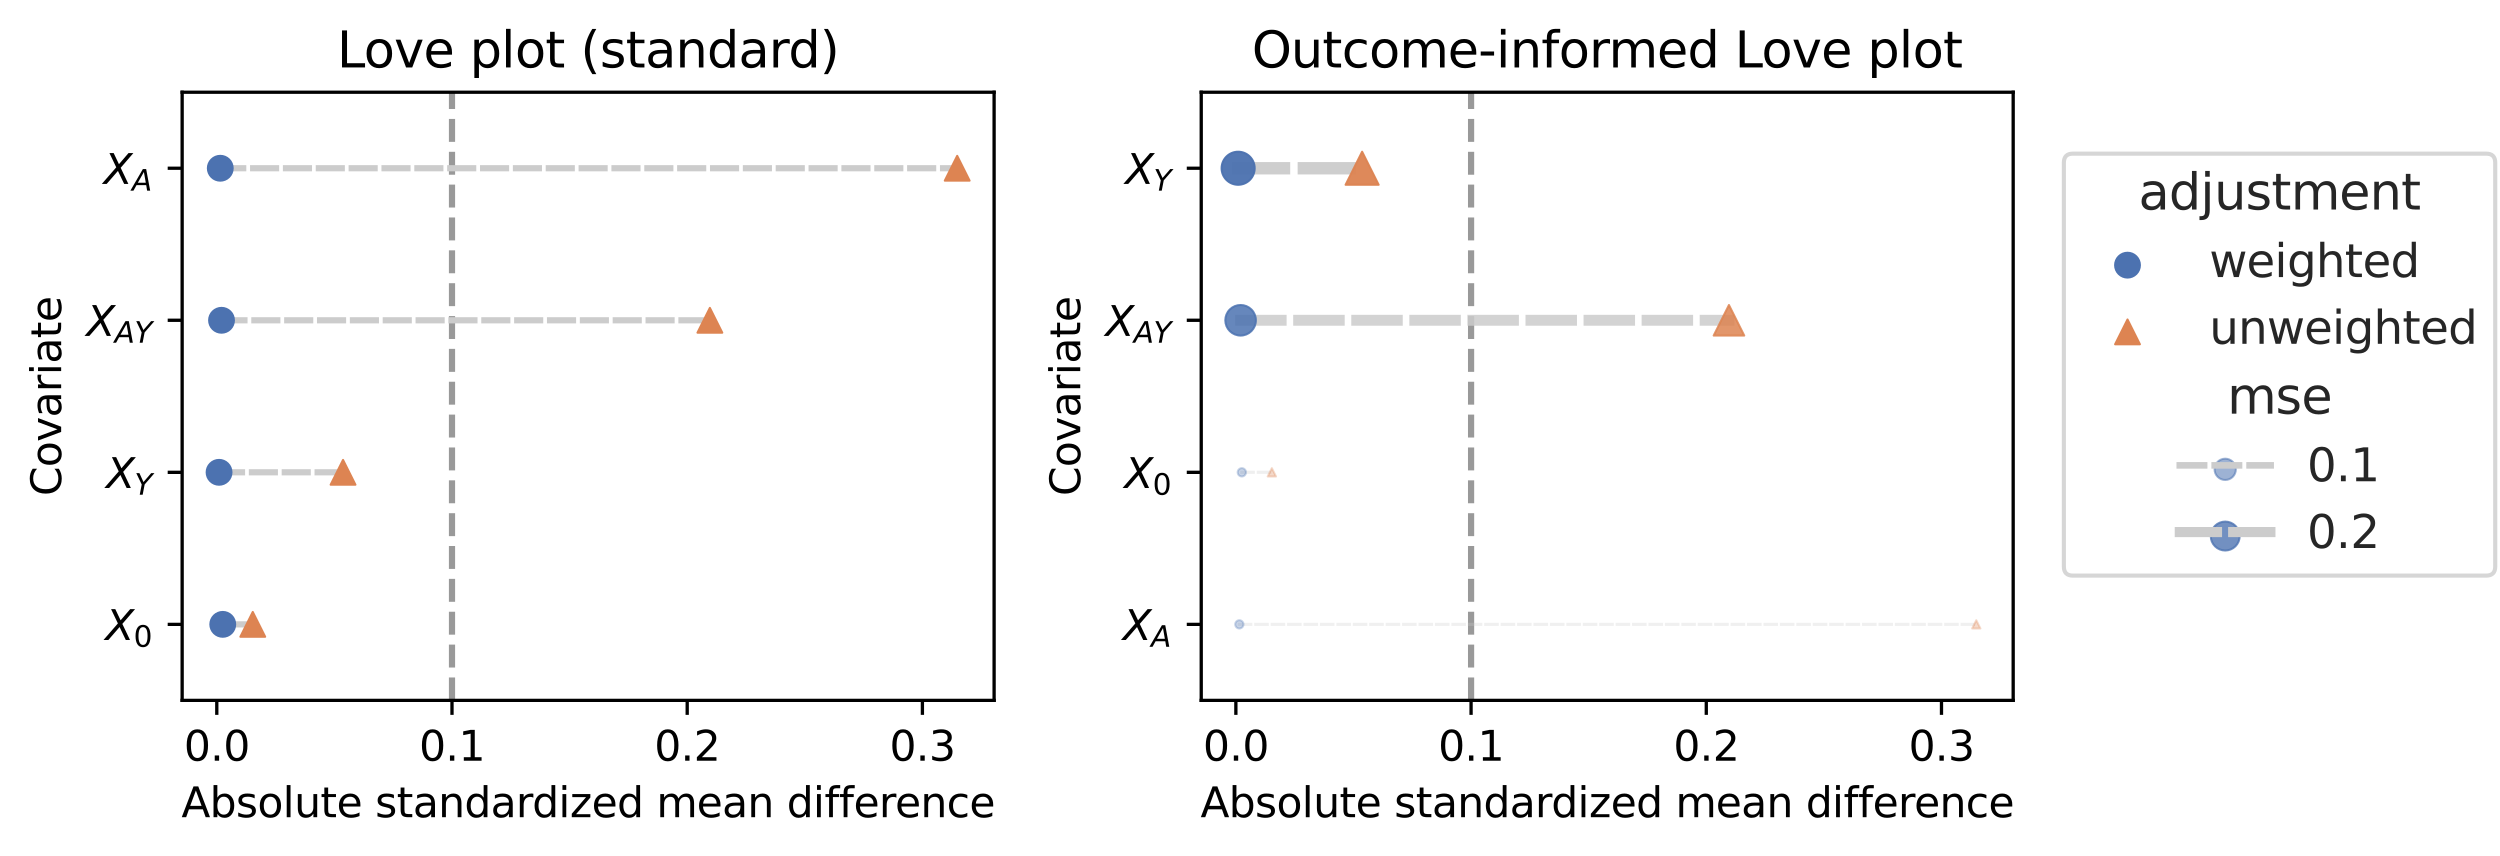 <?xml version="1.0" encoding="utf-8" standalone="no"?>
<!DOCTYPE svg PUBLIC "-//W3C//DTD SVG 1.1//EN"
  "http://www.w3.org/Graphics/SVG/1.1/DTD/svg11.dtd">
<svg xmlns:xlink="http://www.w3.org/1999/xlink" width="604.957pt" height="207.034pt" viewBox="0 0 604.957 207.034" xmlns="http://www.w3.org/2000/svg" version="1.1">
 <defs>
  <style type="text/css">*{stroke-linejoin: round; stroke-linecap: butt}</style>
 </defs>
 <g id="figure_1">
  <g id="patch_1">
   <path d="M 0 207.034 
L 604.957 207.034 
L 604.957 0 
L 0 0 
z
" style="fill: #ffffff"/>
  </g>
  <g id="axes_1">
   <g id="patch_2">
    <path d="M 44.078 169.478 
L 240.556 169.478 
L 240.556 22.318 
L 44.078 22.318 
z
" style="fill: #ffffff"/>
   </g>
   <g id="line2d_1">
    <path d="M 109.375 169.478 
L 109.375 22.318 
" clip-path="url(#pf47507cc7e)" style="fill: none; stroke-dasharray: 5.55,2.4; stroke-dashoffset: 0; stroke: #999999; stroke-width: 1.5"/>
   </g>
   <g id="LineCollection_1">
    <path d="M 53.302 40.713 
L 231.625 40.713 
" clip-path="url(#pf47507cc7e)" style="fill: none; stroke-dasharray: 5.55,2.4; stroke-dashoffset: 0; stroke: #cccccc; stroke-width: 1.5; stroke-linecap: square"/>
    <path d="M 53.605 77.503 
L 171.776 77.503 
" clip-path="url(#pf47507cc7e)" style="fill: none; stroke-dasharray: 5.55,2.4; stroke-dashoffset: 0; stroke: #cccccc; stroke-width: 1.5; stroke-linecap: square"/>
    <path d="M 53.009 114.293 
L 83.01 114.293 
" clip-path="url(#pf47507cc7e)" style="fill: none; stroke-dasharray: 5.55,2.4; stroke-dashoffset: 0; stroke: #cccccc; stroke-width: 1.5; stroke-linecap: square"/>
    <path d="M 53.902 151.083 
L 61.165 151.083 
" clip-path="url(#pf47507cc7e)" style="fill: none; stroke-dasharray: 5.55,2.4; stroke-dashoffset: 0; stroke: #cccccc; stroke-width: 1.5; stroke-linecap: square"/>
   </g>
   <g id="PathCollection_1">
    <path d="M 53.902 154.083 
C 54.697 154.083 55.46 153.767 56.023 153.204 
C 56.586 152.642 56.902 151.879 56.902 151.083 
C 56.902 150.288 56.586 149.524 56.023 148.962 
C 55.46 148.399 54.697 148.083 53.902 148.083 
C 53.106 148.083 52.343 148.399 51.78 148.962 
C 51.218 149.524 50.902 150.288 50.902 151.083 
C 50.902 151.879 51.218 152.642 51.78 153.204 
C 52.343 153.767 53.106 154.083 53.902 154.083 
z
" clip-path="url(#pf47507cc7e)" style="fill: #4c72b0; stroke: #4c72b0; stroke-width: 0.5"/>
    <path d="M 53.302 43.713 
C 54.098 43.713 54.861 43.397 55.424 42.834 
C 55.986 42.272 56.302 41.509 56.302 40.713 
C 56.302 39.918 55.986 39.154 55.424 38.592 
C 54.861 38.029 54.098 37.713 53.302 37.713 
C 52.507 37.713 51.743 38.029 51.181 38.592 
C 50.618 39.154 50.302 39.918 50.302 40.713 
C 50.302 41.509 50.618 42.272 51.181 42.834 
C 51.743 43.397 52.507 43.713 53.302 43.713 
z
" clip-path="url(#pf47507cc7e)" style="fill: #4c72b0; stroke: #4c72b0; stroke-width: 0.5"/>
    <path d="M 53.009 117.293 
C 53.805 117.293 54.568 116.977 55.13 116.414 
C 55.693 115.852 56.009 115.089 56.009 114.293 
C 56.009 113.498 55.693 112.734 55.13 112.172 
C 54.568 111.609 53.805 111.293 53.009 111.293 
C 52.213 111.293 51.45 111.609 50.888 112.172 
C 50.325 112.734 50.009 113.498 50.009 114.293 
C 50.009 115.089 50.325 115.852 50.888 116.414 
C 51.45 116.977 52.213 117.293 53.009 117.293 
z
" clip-path="url(#pf47507cc7e)" style="fill: #4c72b0; stroke: #4c72b0; stroke-width: 0.5"/>
    <path d="M 53.605 80.503 
C 54.401 80.503 55.164 80.187 55.726 79.624 
C 56.289 79.062 56.605 78.299 56.605 77.503 
C 56.605 76.708 56.289 75.944 55.726 75.382 
C 55.164 74.819 54.401 74.503 53.605 74.503 
C 52.809 74.503 52.046 74.819 51.484 75.382 
C 50.921 75.944 50.605 76.708 50.605 77.503 
C 50.605 78.299 50.921 79.062 51.484 79.624 
C 52.046 80.187 52.809 80.503 53.605 80.503 
z
" clip-path="url(#pf47507cc7e)" style="fill: #4c72b0; stroke: #4c72b0; stroke-width: 0.5"/>
    <path d="M 61.165 148.083 
L 58.165 154.083 
L 64.165 154.083 
z
" clip-path="url(#pf47507cc7e)" style="fill: #dd8452; stroke: #dd8452; stroke-width: 0.5"/>
    <path d="M 231.625 37.713 
L 228.625 43.713 
L 234.625 43.713 
z
" clip-path="url(#pf47507cc7e)" style="fill: #dd8452; stroke: #dd8452; stroke-width: 0.5"/>
    <path d="M 83.01 111.293 
L 80.01 117.293 
L 86.01 117.293 
z
" clip-path="url(#pf47507cc7e)" style="fill: #dd8452; stroke: #dd8452; stroke-width: 0.5"/>
    <path d="M 171.776 74.503 
L 168.776 80.503 
L 174.776 80.503 
z
" clip-path="url(#pf47507cc7e)" style="fill: #dd8452; stroke: #dd8452; stroke-width: 0.5"/>
   </g>
   <g id="matplotlib.axis_1">
    <g id="xtick_1">
     <g id="line2d_2">
      <defs>
       <path id="mf7c95d064e" d="M 0 0 
L 0 3.5 
" style="stroke: #000000; stroke-width: 0.8"/>
      </defs>
      <g>
       <use xlink:href="#mf7c95d064e" x="52.459" y="169.478" style="stroke: #000000; stroke-width: 0.8"/>
      </g>
     </g>
     <g id="text_1">
      <!-- 0.0 -->
      <g transform="translate(44.507 184.077) scale(0.1 -0.1)">
       <defs>
        <path id="DejaVuSans-30" d="M 2034 4250 
Q 1547 4250 1301 3770 
Q 1056 3291 1056 2328 
Q 1056 1369 1301 889 
Q 1547 409 2034 409 
Q 2525 409 2770 889 
Q 3016 1369 3016 2328 
Q 3016 3291 2770 3770 
Q 2525 4250 2034 4250 
z
M 2034 4750 
Q 2819 4750 3233 4129 
Q 3647 3509 3647 2328 
Q 3647 1150 3233 529 
Q 2819 -91 2034 -91 
Q 1250 -91 836 529 
Q 422 1150 422 2328 
Q 422 3509 836 4129 
Q 1250 4750 2034 4750 
z
" transform="scale(0.016)"/>
        <path id="DejaVuSans-2e" d="M 684 794 
L 1344 794 
L 1344 0 
L 684 0 
L 684 794 
z
" transform="scale(0.016)"/>
       </defs>
       <use xlink:href="#DejaVuSans-30"/>
       <use xlink:href="#DejaVuSans-2e" x="63.623"/>
       <use xlink:href="#DejaVuSans-30" x="95.41"/>
      </g>
     </g>
    </g>
    <g id="xtick_2">
     <g id="line2d_3">
      <g>
       <use xlink:href="#mf7c95d064e" x="109.375" y="169.478" style="stroke: #000000; stroke-width: 0.8"/>
      </g>
     </g>
     <g id="text_2">
      <!-- 0.1 -->
      <g transform="translate(101.423 184.077) scale(0.1 -0.1)">
       <defs>
        <path id="DejaVuSans-31" d="M 794 531 
L 1825 531 
L 1825 4091 
L 703 3866 
L 703 4441 
L 1819 4666 
L 2450 4666 
L 2450 531 
L 3481 531 
L 3481 0 
L 794 0 
L 794 531 
z
" transform="scale(0.016)"/>
       </defs>
       <use xlink:href="#DejaVuSans-30"/>
       <use xlink:href="#DejaVuSans-2e" x="63.623"/>
       <use xlink:href="#DejaVuSans-31" x="95.41"/>
      </g>
     </g>
    </g>
    <g id="xtick_3">
     <g id="line2d_4">
      <g>
       <use xlink:href="#mf7c95d064e" x="166.291" y="169.478" style="stroke: #000000; stroke-width: 0.8"/>
      </g>
     </g>
     <g id="text_3">
      <!-- 0.2 -->
      <g transform="translate(158.339 184.077) scale(0.1 -0.1)">
       <defs>
        <path id="DejaVuSans-32" d="M 1228 531 
L 3431 531 
L 3431 0 
L 469 0 
L 469 531 
Q 828 903 1448 1529 
Q 2069 2156 2228 2338 
Q 2531 2678 2651 2914 
Q 2772 3150 2772 3378 
Q 2772 3750 2511 3984 
Q 2250 4219 1831 4219 
Q 1534 4219 1204 4116 
Q 875 4013 500 3803 
L 500 4441 
Q 881 4594 1212 4672 
Q 1544 4750 1819 4750 
Q 2544 4750 2975 4387 
Q 3406 4025 3406 3419 
Q 3406 3131 3298 2873 
Q 3191 2616 2906 2266 
Q 2828 2175 2409 1742 
Q 1991 1309 1228 531 
z
" transform="scale(0.016)"/>
       </defs>
       <use xlink:href="#DejaVuSans-30"/>
       <use xlink:href="#DejaVuSans-2e" x="63.623"/>
       <use xlink:href="#DejaVuSans-32" x="95.41"/>
      </g>
     </g>
    </g>
    <g id="xtick_4">
     <g id="line2d_5">
      <g>
       <use xlink:href="#mf7c95d064e" x="223.206" y="169.478" style="stroke: #000000; stroke-width: 0.8"/>
      </g>
     </g>
     <g id="text_4">
      <!-- 0.3 -->
      <g transform="translate(215.255 184.077) scale(0.1 -0.1)">
       <defs>
        <path id="DejaVuSans-33" d="M 2597 2516 
Q 3050 2419 3304 2112 
Q 3559 1806 3559 1356 
Q 3559 666 3084 287 
Q 2609 -91 1734 -91 
Q 1441 -91 1130 -33 
Q 819 25 488 141 
L 488 750 
Q 750 597 1062 519 
Q 1375 441 1716 441 
Q 2309 441 2620 675 
Q 2931 909 2931 1356 
Q 2931 1769 2642 2001 
Q 2353 2234 1838 2234 
L 1294 2234 
L 1294 2753 
L 1863 2753 
Q 2328 2753 2575 2939 
Q 2822 3125 2822 3475 
Q 2822 3834 2567 4026 
Q 2313 4219 1838 4219 
Q 1578 4219 1281 4162 
Q 984 4106 628 3988 
L 628 4550 
Q 988 4650 1302 4700 
Q 1616 4750 1894 4750 
Q 2613 4750 3031 4423 
Q 3450 4097 3450 3541 
Q 3450 3153 3228 2886 
Q 3006 2619 2597 2516 
z
" transform="scale(0.016)"/>
       </defs>
       <use xlink:href="#DejaVuSans-30"/>
       <use xlink:href="#DejaVuSans-2e" x="63.623"/>
       <use xlink:href="#DejaVuSans-33" x="95.41"/>
      </g>
     </g>
    </g>
    <g id="text_5">
     <!-- Absolute standardized mean difference -->
     <g transform="translate(43.9 197.755) scale(0.1 -0.1)">
      <defs>
       <path id="DejaVuSans-41" d="M 2188 4044 
L 1331 1722 
L 3047 1722 
L 2188 4044 
z
M 1831 4666 
L 2547 4666 
L 4325 0 
L 3669 0 
L 3244 1197 
L 1141 1197 
L 716 0 
L 50 0 
L 1831 4666 
z
" transform="scale(0.016)"/>
       <path id="DejaVuSans-62" d="M 3116 1747 
Q 3116 2381 2855 2742 
Q 2594 3103 2138 3103 
Q 1681 3103 1420 2742 
Q 1159 2381 1159 1747 
Q 1159 1113 1420 752 
Q 1681 391 2138 391 
Q 2594 391 2855 752 
Q 3116 1113 3116 1747 
z
M 1159 2969 
Q 1341 3281 1617 3432 
Q 1894 3584 2278 3584 
Q 2916 3584 3314 3078 
Q 3713 2572 3713 1747 
Q 3713 922 3314 415 
Q 2916 -91 2278 -91 
Q 1894 -91 1617 61 
Q 1341 213 1159 525 
L 1159 0 
L 581 0 
L 581 4863 
L 1159 4863 
L 1159 2969 
z
" transform="scale(0.016)"/>
       <path id="DejaVuSans-73" d="M 2834 3397 
L 2834 2853 
Q 2591 2978 2328 3040 
Q 2066 3103 1784 3103 
Q 1356 3103 1142 2972 
Q 928 2841 928 2578 
Q 928 2378 1081 2264 
Q 1234 2150 1697 2047 
L 1894 2003 
Q 2506 1872 2764 1633 
Q 3022 1394 3022 966 
Q 3022 478 2636 193 
Q 2250 -91 1575 -91 
Q 1294 -91 989 -36 
Q 684 19 347 128 
L 347 722 
Q 666 556 975 473 
Q 1284 391 1588 391 
Q 1994 391 2212 530 
Q 2431 669 2431 922 
Q 2431 1156 2273 1281 
Q 2116 1406 1581 1522 
L 1381 1569 
Q 847 1681 609 1914 
Q 372 2147 372 2553 
Q 372 3047 722 3315 
Q 1072 3584 1716 3584 
Q 2034 3584 2315 3537 
Q 2597 3491 2834 3397 
z
" transform="scale(0.016)"/>
       <path id="DejaVuSans-6f" d="M 1959 3097 
Q 1497 3097 1228 2736 
Q 959 2375 959 1747 
Q 959 1119 1226 758 
Q 1494 397 1959 397 
Q 2419 397 2687 759 
Q 2956 1122 2956 1747 
Q 2956 2369 2687 2733 
Q 2419 3097 1959 3097 
z
M 1959 3584 
Q 2709 3584 3137 3096 
Q 3566 2609 3566 1747 
Q 3566 888 3137 398 
Q 2709 -91 1959 -91 
Q 1206 -91 779 398 
Q 353 888 353 1747 
Q 353 2609 779 3096 
Q 1206 3584 1959 3584 
z
" transform="scale(0.016)"/>
       <path id="DejaVuSans-6c" d="M 603 4863 
L 1178 4863 
L 1178 0 
L 603 0 
L 603 4863 
z
" transform="scale(0.016)"/>
       <path id="DejaVuSans-75" d="M 544 1381 
L 544 3500 
L 1119 3500 
L 1119 1403 
Q 1119 906 1312 657 
Q 1506 409 1894 409 
Q 2359 409 2629 706 
Q 2900 1003 2900 1516 
L 2900 3500 
L 3475 3500 
L 3475 0 
L 2900 0 
L 2900 538 
Q 2691 219 2414 64 
Q 2138 -91 1772 -91 
Q 1169 -91 856 284 
Q 544 659 544 1381 
z
M 1991 3584 
L 1991 3584 
z
" transform="scale(0.016)"/>
       <path id="DejaVuSans-74" d="M 1172 4494 
L 1172 3500 
L 2356 3500 
L 2356 3053 
L 1172 3053 
L 1172 1153 
Q 1172 725 1289 603 
Q 1406 481 1766 481 
L 2356 481 
L 2356 0 
L 1766 0 
Q 1100 0 847 248 
Q 594 497 594 1153 
L 594 3053 
L 172 3053 
L 172 3500 
L 594 3500 
L 594 4494 
L 1172 4494 
z
" transform="scale(0.016)"/>
       <path id="DejaVuSans-65" d="M 3597 1894 
L 3597 1613 
L 953 1613 
Q 991 1019 1311 708 
Q 1631 397 2203 397 
Q 2534 397 2845 478 
Q 3156 559 3463 722 
L 3463 178 
Q 3153 47 2828 -22 
Q 2503 -91 2169 -91 
Q 1331 -91 842 396 
Q 353 884 353 1716 
Q 353 2575 817 3079 
Q 1281 3584 2069 3584 
Q 2775 3584 3186 3129 
Q 3597 2675 3597 1894 
z
M 3022 2063 
Q 3016 2534 2758 2815 
Q 2500 3097 2075 3097 
Q 1594 3097 1305 2825 
Q 1016 2553 972 2059 
L 3022 2063 
z
" transform="scale(0.016)"/>
       <path id="DejaVuSans-20" transform="scale(0.016)"/>
       <path id="DejaVuSans-61" d="M 2194 1759 
Q 1497 1759 1228 1600 
Q 959 1441 959 1056 
Q 959 750 1161 570 
Q 1363 391 1709 391 
Q 2188 391 2477 730 
Q 2766 1069 2766 1631 
L 2766 1759 
L 2194 1759 
z
M 3341 1997 
L 3341 0 
L 2766 0 
L 2766 531 
Q 2569 213 2275 61 
Q 1981 -91 1556 -91 
Q 1019 -91 701 211 
Q 384 513 384 1019 
Q 384 1609 779 1909 
Q 1175 2209 1959 2209 
L 2766 2209 
L 2766 2266 
Q 2766 2663 2505 2880 
Q 2244 3097 1772 3097 
Q 1472 3097 1187 3025 
Q 903 2953 641 2809 
L 641 3341 
Q 956 3463 1253 3523 
Q 1550 3584 1831 3584 
Q 2591 3584 2966 3190 
Q 3341 2797 3341 1997 
z
" transform="scale(0.016)"/>
       <path id="DejaVuSans-6e" d="M 3513 2113 
L 3513 0 
L 2938 0 
L 2938 2094 
Q 2938 2591 2744 2837 
Q 2550 3084 2163 3084 
Q 1697 3084 1428 2787 
Q 1159 2491 1159 1978 
L 1159 0 
L 581 0 
L 581 3500 
L 1159 3500 
L 1159 2956 
Q 1366 3272 1645 3428 
Q 1925 3584 2291 3584 
Q 2894 3584 3203 3211 
Q 3513 2838 3513 2113 
z
" transform="scale(0.016)"/>
       <path id="DejaVuSans-64" d="M 2906 2969 
L 2906 4863 
L 3481 4863 
L 3481 0 
L 2906 0 
L 2906 525 
Q 2725 213 2448 61 
Q 2172 -91 1784 -91 
Q 1150 -91 751 415 
Q 353 922 353 1747 
Q 353 2572 751 3078 
Q 1150 3584 1784 3584 
Q 2172 3584 2448 3432 
Q 2725 3281 2906 2969 
z
M 947 1747 
Q 947 1113 1208 752 
Q 1469 391 1925 391 
Q 2381 391 2643 752 
Q 2906 1113 2906 1747 
Q 2906 2381 2643 2742 
Q 2381 3103 1925 3103 
Q 1469 3103 1208 2742 
Q 947 2381 947 1747 
z
" transform="scale(0.016)"/>
       <path id="DejaVuSans-72" d="M 2631 2963 
Q 2534 3019 2420 3045 
Q 2306 3072 2169 3072 
Q 1681 3072 1420 2755 
Q 1159 2438 1159 1844 
L 1159 0 
L 581 0 
L 581 3500 
L 1159 3500 
L 1159 2956 
Q 1341 3275 1631 3429 
Q 1922 3584 2338 3584 
Q 2397 3584 2469 3576 
Q 2541 3569 2628 3553 
L 2631 2963 
z
" transform="scale(0.016)"/>
       <path id="DejaVuSans-69" d="M 603 3500 
L 1178 3500 
L 1178 0 
L 603 0 
L 603 3500 
z
M 603 4863 
L 1178 4863 
L 1178 4134 
L 603 4134 
L 603 4863 
z
" transform="scale(0.016)"/>
       <path id="DejaVuSans-7a" d="M 353 3500 
L 3084 3500 
L 3084 2975 
L 922 459 
L 3084 459 
L 3084 0 
L 275 0 
L 275 525 
L 2438 3041 
L 353 3041 
L 353 3500 
z
" transform="scale(0.016)"/>
       <path id="DejaVuSans-6d" d="M 3328 2828 
Q 3544 3216 3844 3400 
Q 4144 3584 4550 3584 
Q 5097 3584 5394 3201 
Q 5691 2819 5691 2113 
L 5691 0 
L 5113 0 
L 5113 2094 
Q 5113 2597 4934 2840 
Q 4756 3084 4391 3084 
Q 3944 3084 3684 2787 
Q 3425 2491 3425 1978 
L 3425 0 
L 2847 0 
L 2847 2094 
Q 2847 2600 2669 2842 
Q 2491 3084 2119 3084 
Q 1678 3084 1418 2786 
Q 1159 2488 1159 1978 
L 1159 0 
L 581 0 
L 581 3500 
L 1159 3500 
L 1159 2956 
Q 1356 3278 1631 3431 
Q 1906 3584 2284 3584 
Q 2666 3584 2933 3390 
Q 3200 3197 3328 2828 
z
" transform="scale(0.016)"/>
       <path id="DejaVuSans-66" d="M 2375 4863 
L 2375 4384 
L 1825 4384 
Q 1516 4384 1395 4259 
Q 1275 4134 1275 3809 
L 1275 3500 
L 2222 3500 
L 2222 3053 
L 1275 3053 
L 1275 0 
L 697 0 
L 697 3053 
L 147 3053 
L 147 3500 
L 697 3500 
L 697 3744 
Q 697 4328 969 4595 
Q 1241 4863 1831 4863 
L 2375 4863 
z
" transform="scale(0.016)"/>
       <path id="DejaVuSans-63" d="M 3122 3366 
L 3122 2828 
Q 2878 2963 2633 3030 
Q 2388 3097 2138 3097 
Q 1578 3097 1268 2742 
Q 959 2388 959 1747 
Q 959 1106 1268 751 
Q 1578 397 2138 397 
Q 2388 397 2633 464 
Q 2878 531 3122 666 
L 3122 134 
Q 2881 22 2623 -34 
Q 2366 -91 2075 -91 
Q 1284 -91 818 406 
Q 353 903 353 1747 
Q 353 2603 823 3093 
Q 1294 3584 2113 3584 
Q 2378 3584 2631 3529 
Q 2884 3475 3122 3366 
z
" transform="scale(0.016)"/>
      </defs>
      <use xlink:href="#DejaVuSans-41"/>
      <use xlink:href="#DejaVuSans-62" x="68.408"/>
      <use xlink:href="#DejaVuSans-73" x="131.885"/>
      <use xlink:href="#DejaVuSans-6f" x="183.984"/>
      <use xlink:href="#DejaVuSans-6c" x="245.166"/>
      <use xlink:href="#DejaVuSans-75" x="272.949"/>
      <use xlink:href="#DejaVuSans-74" x="336.328"/>
      <use xlink:href="#DejaVuSans-65" x="375.537"/>
      <use xlink:href="#DejaVuSans-20" x="437.061"/>
      <use xlink:href="#DejaVuSans-73" x="468.848"/>
      <use xlink:href="#DejaVuSans-74" x="520.947"/>
      <use xlink:href="#DejaVuSans-61" x="560.156"/>
      <use xlink:href="#DejaVuSans-6e" x="621.436"/>
      <use xlink:href="#DejaVuSans-64" x="684.814"/>
      <use xlink:href="#DejaVuSans-61" x="748.291"/>
      <use xlink:href="#DejaVuSans-72" x="809.57"/>
      <use xlink:href="#DejaVuSans-64" x="848.934"/>
      <use xlink:href="#DejaVuSans-69" x="912.41"/>
      <use xlink:href="#DejaVuSans-7a" x="940.193"/>
      <use xlink:href="#DejaVuSans-65" x="992.684"/>
      <use xlink:href="#DejaVuSans-64" x="1054.207"/>
      <use xlink:href="#DejaVuSans-20" x="1117.684"/>
      <use xlink:href="#DejaVuSans-6d" x="1149.471"/>
      <use xlink:href="#DejaVuSans-65" x="1246.883"/>
      <use xlink:href="#DejaVuSans-61" x="1308.406"/>
      <use xlink:href="#DejaVuSans-6e" x="1369.686"/>
      <use xlink:href="#DejaVuSans-20" x="1433.064"/>
      <use xlink:href="#DejaVuSans-64" x="1464.852"/>
      <use xlink:href="#DejaVuSans-69" x="1528.328"/>
      <use xlink:href="#DejaVuSans-66" x="1556.111"/>
      <use xlink:href="#DejaVuSans-66" x="1591.316"/>
      <use xlink:href="#DejaVuSans-65" x="1626.521"/>
      <use xlink:href="#DejaVuSans-72" x="1688.045"/>
      <use xlink:href="#DejaVuSans-65" x="1726.908"/>
      <use xlink:href="#DejaVuSans-6e" x="1788.432"/>
      <use xlink:href="#DejaVuSans-63" x="1851.811"/>
      <use xlink:href="#DejaVuSans-65" x="1906.791"/>
     </g>
    </g>
   </g>
   <g id="matplotlib.axis_2">
    <g id="ytick_1">
     <g id="line2d_6">
      <defs>
       <path id="mf89c1c83ac" d="M 0 0 
L -3.5 0 
" style="stroke: #000000; stroke-width: 0.8"/>
      </defs>
      <g>
       <use xlink:href="#mf89c1c83ac" x="44.078" y="40.713" style="stroke: #000000; stroke-width: 0.8"/>
      </g>
     </g>
     <g id="text_6">
      <!-- $X_A$ -->
      <g transform="translate(25.078 44.512) scale(0.1 -0.1)">
       <defs>
        <path id="DejaVuSans-Oblique-58" d="M 878 4666 
L 1516 4666 
L 2316 2981 
L 3763 4666 
L 4500 4666 
L 2578 2438 
L 3738 0 
L 3103 0 
L 2163 1966 
L 459 0 
L -275 0 
L 1906 2509 
L 878 4666 
z
" transform="scale(0.016)"/>
        <path id="DejaVuSans-Oblique-41" d="M 2356 4666 
L 3072 4666 
L 3938 0 
L 3278 0 
L 3084 1197 
L 984 1197 
L 325 0 
L -341 0 
L 2356 4666 
z
M 2584 4044 
L 1275 1722 
L 2988 1722 
L 2584 4044 
z
" transform="scale(0.016)"/>
       </defs>
       <use xlink:href="#DejaVuSans-Oblique-58" transform="translate(0 0.094)"/>
       <use xlink:href="#DejaVuSans-Oblique-41" transform="translate(68.506 -16.312) scale(0.7)"/>
      </g>
     </g>
    </g>
    <g id="ytick_2">
     <g id="line2d_7">
      <g>
       <use xlink:href="#mf89c1c83ac" x="44.078" y="77.503" style="stroke: #000000; stroke-width: 0.8"/>
      </g>
     </g>
     <g id="text_7">
      <!-- $X_{AY}$ -->
      <g transform="translate(20.878 81.302) scale(0.1 -0.1)">
       <defs>
        <path id="DejaVuSans-Oblique-59" d="M 403 4666 
L 1081 4666 
L 1953 2747 
L 3616 4666 
L 4325 4666 
L 2209 2222 
L 1778 0 
L 1147 0 
L 1575 2222 
L 403 4666 
z
" transform="scale(0.016)"/>
       </defs>
       <use xlink:href="#DejaVuSans-Oblique-58" transform="translate(0 0.094)"/>
       <use xlink:href="#DejaVuSans-Oblique-41" transform="translate(68.506 -16.312) scale(0.7)"/>
       <use xlink:href="#DejaVuSans-Oblique-59" transform="translate(116.392 -16.312) scale(0.7)"/>
      </g>
     </g>
    </g>
    <g id="ytick_3">
     <g id="line2d_8">
      <g>
       <use xlink:href="#mf89c1c83ac" x="44.078" y="114.293" style="stroke: #000000; stroke-width: 0.8"/>
      </g>
     </g>
     <g id="text_8">
      <!-- $X_Y$ -->
      <g transform="translate(25.678 118.092) scale(0.1 -0.1)">
       <use xlink:href="#DejaVuSans-Oblique-58" transform="translate(0 0.094)"/>
       <use xlink:href="#DejaVuSans-Oblique-59" transform="translate(68.506 -16.312) scale(0.7)"/>
      </g>
     </g>
    </g>
    <g id="ytick_4">
     <g id="line2d_9">
      <g>
       <use xlink:href="#mf89c1c83ac" x="44.078" y="151.083" style="stroke: #000000; stroke-width: 0.8"/>
      </g>
     </g>
     <g id="text_9">
      <!-- $X_0$ -->
      <g transform="translate(25.478 154.882) scale(0.1 -0.1)">
       <use xlink:href="#DejaVuSans-Oblique-58" transform="translate(0 0.094)"/>
       <use xlink:href="#DejaVuSans-30" transform="translate(68.506 -16.312) scale(0.7)"/>
      </g>
     </g>
    </g>
    <g id="text_10">
     <!-- Covariate -->
     <g transform="translate(14.798 120.018) rotate(-90) scale(0.1 -0.1)">
      <defs>
       <path id="DejaVuSans-43" d="M 4122 4306 
L 4122 3641 
Q 3803 3938 3442 4084 
Q 3081 4231 2675 4231 
Q 1875 4231 1450 3742 
Q 1025 3253 1025 2328 
Q 1025 1406 1450 917 
Q 1875 428 2675 428 
Q 3081 428 3442 575 
Q 3803 722 4122 1019 
L 4122 359 
Q 3791 134 3420 21 
Q 3050 -91 2638 -91 
Q 1578 -91 968 557 
Q 359 1206 359 2328 
Q 359 3453 968 4101 
Q 1578 4750 2638 4750 
Q 3056 4750 3426 4639 
Q 3797 4528 4122 4306 
z
" transform="scale(0.016)"/>
       <path id="DejaVuSans-76" d="M 191 3500 
L 800 3500 
L 1894 563 
L 2988 3500 
L 3597 3500 
L 2284 0 
L 1503 0 
L 191 3500 
z
" transform="scale(0.016)"/>
      </defs>
      <use xlink:href="#DejaVuSans-43"/>
      <use xlink:href="#DejaVuSans-6f" x="69.824"/>
      <use xlink:href="#DejaVuSans-76" x="131.006"/>
      <use xlink:href="#DejaVuSans-61" x="190.186"/>
      <use xlink:href="#DejaVuSans-72" x="251.465"/>
      <use xlink:href="#DejaVuSans-69" x="292.578"/>
      <use xlink:href="#DejaVuSans-61" x="320.361"/>
      <use xlink:href="#DejaVuSans-74" x="381.641"/>
      <use xlink:href="#DejaVuSans-65" x="420.85"/>
     </g>
    </g>
   </g>
   <g id="patch_3">
    <path d="M 44.078 169.478 
L 44.078 22.318 
" style="fill: none; stroke: #000000; stroke-width: 0.8; stroke-linejoin: miter; stroke-linecap: square"/>
   </g>
   <g id="patch_4">
    <path d="M 240.556 169.478 
L 240.556 22.318 
" style="fill: none; stroke: #000000; stroke-width: 0.8; stroke-linejoin: miter; stroke-linecap: square"/>
   </g>
   <g id="patch_5">
    <path d="M 44.078 169.478 
L 240.556 169.478 
" style="fill: none; stroke: #000000; stroke-width: 0.8; stroke-linejoin: miter; stroke-linecap: square"/>
   </g>
   <g id="patch_6">
    <path d="M 44.078 22.318 
L 240.556 22.318 
" style="fill: none; stroke: #000000; stroke-width: 0.8; stroke-linejoin: miter; stroke-linecap: square"/>
   </g>
   <g id="text_11">
    <!-- Love plot (standard) -->
    <g transform="translate(81.556 16.318) scale(0.12 -0.12)">
     <defs>
      <path id="DejaVuSans-4c" d="M 628 4666 
L 1259 4666 
L 1259 531 
L 3531 531 
L 3531 0 
L 628 0 
L 628 4666 
z
" transform="scale(0.016)"/>
      <path id="DejaVuSans-70" d="M 1159 525 
L 1159 -1331 
L 581 -1331 
L 581 3500 
L 1159 3500 
L 1159 2969 
Q 1341 3281 1617 3432 
Q 1894 3584 2278 3584 
Q 2916 3584 3314 3078 
Q 3713 2572 3713 1747 
Q 3713 922 3314 415 
Q 2916 -91 2278 -91 
Q 1894 -91 1617 61 
Q 1341 213 1159 525 
z
M 3116 1747 
Q 3116 2381 2855 2742 
Q 2594 3103 2138 3103 
Q 1681 3103 1420 2742 
Q 1159 2381 1159 1747 
Q 1159 1113 1420 752 
Q 1681 391 2138 391 
Q 2594 391 2855 752 
Q 3116 1113 3116 1747 
z
" transform="scale(0.016)"/>
      <path id="DejaVuSans-28" d="M 1984 4856 
Q 1566 4138 1362 3434 
Q 1159 2731 1159 2009 
Q 1159 1288 1364 580 
Q 1569 -128 1984 -844 
L 1484 -844 
Q 1016 -109 783 600 
Q 550 1309 550 2009 
Q 550 2706 781 3412 
Q 1013 4119 1484 4856 
L 1984 4856 
z
" transform="scale(0.016)"/>
      <path id="DejaVuSans-29" d="M 513 4856 
L 1013 4856 
Q 1481 4119 1714 3412 
Q 1947 2706 1947 2009 
Q 1947 1309 1714 600 
Q 1481 -109 1013 -844 
L 513 -844 
Q 928 -128 1133 580 
Q 1338 1288 1338 2009 
Q 1338 2731 1133 3434 
Q 928 4138 513 4856 
z
" transform="scale(0.016)"/>
     </defs>
     <use xlink:href="#DejaVuSans-4c"/>
     <use xlink:href="#DejaVuSans-6f" x="53.963"/>
     <use xlink:href="#DejaVuSans-76" x="115.145"/>
     <use xlink:href="#DejaVuSans-65" x="174.324"/>
     <use xlink:href="#DejaVuSans-20" x="235.848"/>
     <use xlink:href="#DejaVuSans-70" x="267.635"/>
     <use xlink:href="#DejaVuSans-6c" x="331.111"/>
     <use xlink:href="#DejaVuSans-6f" x="358.895"/>
     <use xlink:href="#DejaVuSans-74" x="420.076"/>
     <use xlink:href="#DejaVuSans-20" x="459.285"/>
     <use xlink:href="#DejaVuSans-28" x="491.072"/>
     <use xlink:href="#DejaVuSans-73" x="530.086"/>
     <use xlink:href="#DejaVuSans-74" x="582.186"/>
     <use xlink:href="#DejaVuSans-61" x="621.395"/>
     <use xlink:href="#DejaVuSans-6e" x="682.674"/>
     <use xlink:href="#DejaVuSans-64" x="746.053"/>
     <use xlink:href="#DejaVuSans-61" x="809.529"/>
     <use xlink:href="#DejaVuSans-72" x="870.809"/>
     <use xlink:href="#DejaVuSans-64" x="910.172"/>
     <use xlink:href="#DejaVuSans-29" x="973.648"/>
    </g>
   </g>
  </g>
  <g id="axes_2">
   <g id="patch_7">
    <path d="M 290.678 169.478 
L 487.156 169.478 
L 487.156 22.318 
L 290.678 22.318 
z
" style="fill: #ffffff"/>
   </g>
   <g id="line2d_10">
    <path d="M 355.975 169.478 
L 355.975 22.318 
" clip-path="url(#p5bf3b2de5f)" style="fill: none; stroke-dasharray: 5.55,2.4; stroke-dashoffset: 0; stroke: #999999; stroke-width: 1.5"/>
   </g>
   <g id="LineCollection_2">
    <path d="M 299.902 151.083 
L 478.225 151.083 
" clip-path="url(#p5bf3b2de5f)" style="fill: none; stroke-dasharray: 2.775,1.2; stroke-dashoffset: 0; stroke: #cccccc; stroke-opacity: 0.3; stroke-width: 0.75; stroke-linecap: square"/>
    <path d="M 300.502 114.293 
L 307.765 114.293 
" clip-path="url(#p5bf3b2de5f)" style="fill: none; stroke-dasharray: 2.782,1.203; stroke-dashoffset: 0; stroke: #cccccc; stroke-opacity: 0.301; stroke-width: 0.752; stroke-linecap: square"/>
    <path d="M 300.205 77.503 
L 418.376 77.503 
" clip-path="url(#p5bf3b2de5f)" style="fill: none; stroke-dasharray: 9.81,4.242; stroke-dashoffset: 0; stroke: #cccccc; stroke-opacity: 0.849; stroke-width: 2.651; stroke-linecap: square"/>
    <path d="M 299.609 40.713 
L 329.61 40.713 
" clip-path="url(#p5bf3b2de5f)" style="fill: none; stroke-dasharray: 11.1,4.8; stroke-dashoffset: 0; stroke: #cccccc; stroke-opacity: 0.95; stroke-width: 3; stroke-linecap: square"/>
   </g>
   <g id="PathCollection_2">
    <path d="M 300.502 115.299 
C 300.768 115.299 301.024 115.193 301.213 115.004 
C 301.402 114.816 301.508 114.56 301.508 114.293 
C 301.508 114.026 301.402 113.77 301.213 113.582 
C 301.024 113.393 300.768 113.287 300.502 113.287 
C 300.235 113.287 299.979 113.393 299.79 113.582 
C 299.602 113.77 299.496 114.026 299.496 114.293 
C 299.496 114.56 299.602 114.816 299.79 115.004 
C 299.979 115.193 300.235 115.299 300.502 115.299 
z
" clip-path="url(#p5bf3b2de5f)" style="fill: #4c72b0; fill-opacity: 0.301; stroke: #4c72b0; stroke-opacity: 0.301; stroke-width: 0.5"/>
    <path d="M 299.902 152.083 
C 300.167 152.083 300.422 151.978 300.609 151.79 
C 300.797 151.603 300.902 151.348 300.902 151.083 
C 300.902 150.818 300.797 150.564 300.609 150.376 
C 300.422 150.188 300.167 150.083 299.902 150.083 
C 299.637 150.083 299.383 150.188 299.195 150.376 
C 299.008 150.564 298.902 150.818 298.902 151.083 
C 298.902 151.348 299.008 151.603 299.195 151.79 
C 299.383 151.978 299.637 152.083 299.902 152.083 
z
" clip-path="url(#p5bf3b2de5f)" style="fill: #4c72b0; fill-opacity: 0.3; stroke: #4c72b0; stroke-opacity: 0.3; stroke-width: 0.5"/>
    <path d="M 299.609 44.713 
C 300.67 44.713 301.687 44.292 302.437 43.542 
C 303.187 42.791 303.609 41.774 303.609 40.713 
C 303.609 39.652 303.187 38.635 302.437 37.885 
C 301.687 37.135 300.67 36.713 299.609 36.713 
C 298.548 36.713 297.531 37.135 296.78 37.885 
C 296.03 38.635 295.609 39.652 295.609 40.713 
C 295.609 41.774 296.03 42.791 296.78 43.542 
C 297.531 44.292 298.548 44.713 299.609 44.713 
z
" clip-path="url(#p5bf3b2de5f)" style="fill: #4c72b0; fill-opacity: 0.95; stroke: #4c72b0; stroke-opacity: 0.95; stroke-width: 0.5"/>
    <path d="M 300.205 81.201 
C 301.186 81.201 302.126 80.812 302.82 80.118 
C 303.513 79.425 303.903 78.484 303.903 77.503 
C 303.903 76.522 303.513 75.582 302.82 74.888 
C 302.126 74.195 301.186 73.805 300.205 73.805 
C 299.224 73.805 298.283 74.195 297.59 74.888 
C 296.896 75.582 296.507 76.522 296.507 77.503 
C 296.507 78.484 296.896 79.425 297.59 80.118 
C 298.283 80.812 299.224 81.201 300.205 81.201 
z
" clip-path="url(#p5bf3b2de5f)" style="fill: #4c72b0; fill-opacity: 0.849; stroke: #4c72b0; stroke-opacity: 0.849; stroke-width: 0.5"/>
    <path d="M 307.765 113.287 
L 306.759 115.299 
L 308.771 115.299 
z
" clip-path="url(#p5bf3b2de5f)" style="fill: #dd8452; fill-opacity: 0.301; stroke: #dd8452; stroke-opacity: 0.301; stroke-width: 0.5"/>
    <path d="M 478.225 150.083 
L 477.225 152.083 
L 479.225 152.083 
z
" clip-path="url(#p5bf3b2de5f)" style="fill: #dd8452; fill-opacity: 0.3; stroke: #dd8452; stroke-opacity: 0.3; stroke-width: 0.5"/>
    <path d="M 329.61 36.713 
L 325.61 44.713 
L 333.61 44.713 
z
" clip-path="url(#p5bf3b2de5f)" style="fill: #dd8452; fill-opacity: 0.95; stroke: #dd8452; stroke-opacity: 0.95; stroke-width: 0.5"/>
    <path d="M 418.376 73.805 
L 414.678 81.201 
L 422.074 81.201 
z
" clip-path="url(#p5bf3b2de5f)" style="fill: #dd8452; fill-opacity: 0.849; stroke: #dd8452; stroke-opacity: 0.849; stroke-width: 0.5"/>
   </g>
   <g id="matplotlib.axis_3">
    <g id="xtick_5">
     <g id="line2d_11">
      <g>
       <use xlink:href="#mf7c95d064e" x="299.059" y="169.478" style="stroke: #000000; stroke-width: 0.8"/>
      </g>
     </g>
     <g id="text_12">
      <!-- 0.0 -->
      <g transform="translate(291.107 184.077) scale(0.1 -0.1)">
       <use xlink:href="#DejaVuSans-30"/>
       <use xlink:href="#DejaVuSans-2e" x="63.623"/>
       <use xlink:href="#DejaVuSans-30" x="95.41"/>
      </g>
     </g>
    </g>
    <g id="xtick_6">
     <g id="line2d_12">
      <g>
       <use xlink:href="#mf7c95d064e" x="355.975" y="169.478" style="stroke: #000000; stroke-width: 0.8"/>
      </g>
     </g>
     <g id="text_13">
      <!-- 0.1 -->
      <g transform="translate(348.023 184.077) scale(0.1 -0.1)">
       <use xlink:href="#DejaVuSans-30"/>
       <use xlink:href="#DejaVuSans-2e" x="63.623"/>
       <use xlink:href="#DejaVuSans-31" x="95.41"/>
      </g>
     </g>
    </g>
    <g id="xtick_7">
     <g id="line2d_13">
      <g>
       <use xlink:href="#mf7c95d064e" x="412.891" y="169.478" style="stroke: #000000; stroke-width: 0.8"/>
      </g>
     </g>
     <g id="text_14">
      <!-- 0.2 -->
      <g transform="translate(404.939 184.077) scale(0.1 -0.1)">
       <use xlink:href="#DejaVuSans-30"/>
       <use xlink:href="#DejaVuSans-2e" x="63.623"/>
       <use xlink:href="#DejaVuSans-32" x="95.41"/>
      </g>
     </g>
    </g>
    <g id="xtick_8">
     <g id="line2d_14">
      <g>
       <use xlink:href="#mf7c95d064e" x="469.806" y="169.478" style="stroke: #000000; stroke-width: 0.8"/>
      </g>
     </g>
     <g id="text_15">
      <!-- 0.3 -->
      <g transform="translate(461.855 184.077) scale(0.1 -0.1)">
       <use xlink:href="#DejaVuSans-30"/>
       <use xlink:href="#DejaVuSans-2e" x="63.623"/>
       <use xlink:href="#DejaVuSans-33" x="95.41"/>
      </g>
     </g>
    </g>
    <g id="text_16">
     <!-- Absolute standardized mean difference -->
     <g transform="translate(290.5 197.755) scale(0.1 -0.1)">
      <use xlink:href="#DejaVuSans-41"/>
      <use xlink:href="#DejaVuSans-62" x="68.408"/>
      <use xlink:href="#DejaVuSans-73" x="131.885"/>
      <use xlink:href="#DejaVuSans-6f" x="183.984"/>
      <use xlink:href="#DejaVuSans-6c" x="245.166"/>
      <use xlink:href="#DejaVuSans-75" x="272.949"/>
      <use xlink:href="#DejaVuSans-74" x="336.328"/>
      <use xlink:href="#DejaVuSans-65" x="375.537"/>
      <use xlink:href="#DejaVuSans-20" x="437.061"/>
      <use xlink:href="#DejaVuSans-73" x="468.848"/>
      <use xlink:href="#DejaVuSans-74" x="520.947"/>
      <use xlink:href="#DejaVuSans-61" x="560.156"/>
      <use xlink:href="#DejaVuSans-6e" x="621.436"/>
      <use xlink:href="#DejaVuSans-64" x="684.814"/>
      <use xlink:href="#DejaVuSans-61" x="748.291"/>
      <use xlink:href="#DejaVuSans-72" x="809.57"/>
      <use xlink:href="#DejaVuSans-64" x="848.934"/>
      <use xlink:href="#DejaVuSans-69" x="912.41"/>
      <use xlink:href="#DejaVuSans-7a" x="940.193"/>
      <use xlink:href="#DejaVuSans-65" x="992.684"/>
      <use xlink:href="#DejaVuSans-64" x="1054.207"/>
      <use xlink:href="#DejaVuSans-20" x="1117.684"/>
      <use xlink:href="#DejaVuSans-6d" x="1149.471"/>
      <use xlink:href="#DejaVuSans-65" x="1246.883"/>
      <use xlink:href="#DejaVuSans-61" x="1308.406"/>
      <use xlink:href="#DejaVuSans-6e" x="1369.686"/>
      <use xlink:href="#DejaVuSans-20" x="1433.064"/>
      <use xlink:href="#DejaVuSans-64" x="1464.852"/>
      <use xlink:href="#DejaVuSans-69" x="1528.328"/>
      <use xlink:href="#DejaVuSans-66" x="1556.111"/>
      <use xlink:href="#DejaVuSans-66" x="1591.316"/>
      <use xlink:href="#DejaVuSans-65" x="1626.521"/>
      <use xlink:href="#DejaVuSans-72" x="1688.045"/>
      <use xlink:href="#DejaVuSans-65" x="1726.908"/>
      <use xlink:href="#DejaVuSans-6e" x="1788.432"/>
      <use xlink:href="#DejaVuSans-63" x="1851.811"/>
      <use xlink:href="#DejaVuSans-65" x="1906.791"/>
     </g>
    </g>
   </g>
   <g id="matplotlib.axis_4">
    <g id="ytick_5">
     <g id="line2d_15">
      <g>
       <use xlink:href="#mf89c1c83ac" x="290.678" y="40.713" style="stroke: #000000; stroke-width: 0.8"/>
      </g>
     </g>
     <g id="text_17">
      <!-- $X_Y$ -->
      <g transform="translate(272.278 44.512) scale(0.1 -0.1)">
       <use xlink:href="#DejaVuSans-Oblique-58" transform="translate(0 0.094)"/>
       <use xlink:href="#DejaVuSans-Oblique-59" transform="translate(68.506 -16.312) scale(0.7)"/>
      </g>
     </g>
    </g>
    <g id="ytick_6">
     <g id="line2d_16">
      <g>
       <use xlink:href="#mf89c1c83ac" x="290.678" y="77.503" style="stroke: #000000; stroke-width: 0.8"/>
      </g>
     </g>
     <g id="text_18">
      <!-- $X_{AY}$ -->
      <g transform="translate(267.478 81.302) scale(0.1 -0.1)">
       <use xlink:href="#DejaVuSans-Oblique-58" transform="translate(0 0.094)"/>
       <use xlink:href="#DejaVuSans-Oblique-41" transform="translate(68.506 -16.312) scale(0.7)"/>
       <use xlink:href="#DejaVuSans-Oblique-59" transform="translate(116.392 -16.312) scale(0.7)"/>
      </g>
     </g>
    </g>
    <g id="ytick_7">
     <g id="line2d_17">
      <g>
       <use xlink:href="#mf89c1c83ac" x="290.678" y="114.293" style="stroke: #000000; stroke-width: 0.8"/>
      </g>
     </g>
     <g id="text_19">
      <!-- $X_0$ -->
      <g transform="translate(272.078 118.092) scale(0.1 -0.1)">
       <use xlink:href="#DejaVuSans-Oblique-58" transform="translate(0 0.094)"/>
       <use xlink:href="#DejaVuSans-30" transform="translate(68.506 -16.312) scale(0.7)"/>
      </g>
     </g>
    </g>
    <g id="ytick_8">
     <g id="line2d_18">
      <g>
       <use xlink:href="#mf89c1c83ac" x="290.678" y="151.083" style="stroke: #000000; stroke-width: 0.8"/>
      </g>
     </g>
     <g id="text_20">
      <!-- $X_A$ -->
      <g transform="translate(271.678 154.882) scale(0.1 -0.1)">
       <use xlink:href="#DejaVuSans-Oblique-58" transform="translate(0 0.094)"/>
       <use xlink:href="#DejaVuSans-Oblique-41" transform="translate(68.506 -16.312) scale(0.7)"/>
      </g>
     </g>
    </g>
    <g id="text_21">
     <!-- Covariate -->
     <g transform="translate(261.398 120.018) rotate(-90) scale(0.1 -0.1)">
      <use xlink:href="#DejaVuSans-43"/>
      <use xlink:href="#DejaVuSans-6f" x="69.824"/>
      <use xlink:href="#DejaVuSans-76" x="131.006"/>
      <use xlink:href="#DejaVuSans-61" x="190.186"/>
      <use xlink:href="#DejaVuSans-72" x="251.465"/>
      <use xlink:href="#DejaVuSans-69" x="292.578"/>
      <use xlink:href="#DejaVuSans-61" x="320.361"/>
      <use xlink:href="#DejaVuSans-74" x="381.641"/>
      <use xlink:href="#DejaVuSans-65" x="420.85"/>
     </g>
    </g>
   </g>
   <g id="patch_8">
    <path d="M 290.678 169.478 
L 290.678 22.318 
" style="fill: none; stroke: #000000; stroke-width: 0.8; stroke-linejoin: miter; stroke-linecap: square"/>
   </g>
   <g id="patch_9">
    <path d="M 487.156 169.478 
L 487.156 22.318 
" style="fill: none; stroke: #000000; stroke-width: 0.8; stroke-linejoin: miter; stroke-linecap: square"/>
   </g>
   <g id="patch_10">
    <path d="M 290.678 169.478 
L 487.156 169.478 
" style="fill: none; stroke: #000000; stroke-width: 0.8; stroke-linejoin: miter; stroke-linecap: square"/>
   </g>
   <g id="patch_11">
    <path d="M 290.678 22.318 
L 487.156 22.318 
" style="fill: none; stroke: #000000; stroke-width: 0.8; stroke-linejoin: miter; stroke-linecap: square"/>
   </g>
   <g id="text_22">
    <!-- Outcome-informed Love plot -->
    <g transform="translate(302.942 16.318) scale(0.12 -0.12)">
     <defs>
      <path id="DejaVuSans-4f" d="M 2522 4238 
Q 1834 4238 1429 3725 
Q 1025 3213 1025 2328 
Q 1025 1447 1429 934 
Q 1834 422 2522 422 
Q 3209 422 3611 934 
Q 4013 1447 4013 2328 
Q 4013 3213 3611 3725 
Q 3209 4238 2522 4238 
z
M 2522 4750 
Q 3503 4750 4090 4092 
Q 4678 3434 4678 2328 
Q 4678 1225 4090 567 
Q 3503 -91 2522 -91 
Q 1538 -91 948 565 
Q 359 1222 359 2328 
Q 359 3434 948 4092 
Q 1538 4750 2522 4750 
z
" transform="scale(0.016)"/>
      <path id="DejaVuSans-2d" d="M 313 2009 
L 1997 2009 
L 1997 1497 
L 313 1497 
L 313 2009 
z
" transform="scale(0.016)"/>
     </defs>
     <use xlink:href="#DejaVuSans-4f"/>
     <use xlink:href="#DejaVuSans-75" x="78.711"/>
     <use xlink:href="#DejaVuSans-74" x="142.09"/>
     <use xlink:href="#DejaVuSans-63" x="181.299"/>
     <use xlink:href="#DejaVuSans-6f" x="236.279"/>
     <use xlink:href="#DejaVuSans-6d" x="297.461"/>
     <use xlink:href="#DejaVuSans-65" x="394.873"/>
     <use xlink:href="#DejaVuSans-2d" x="456.396"/>
     <use xlink:href="#DejaVuSans-69" x="492.48"/>
     <use xlink:href="#DejaVuSans-6e" x="520.264"/>
     <use xlink:href="#DejaVuSans-66" x="583.643"/>
     <use xlink:href="#DejaVuSans-6f" x="618.848"/>
     <use xlink:href="#DejaVuSans-72" x="680.029"/>
     <use xlink:href="#DejaVuSans-6d" x="719.393"/>
     <use xlink:href="#DejaVuSans-65" x="816.805"/>
     <use xlink:href="#DejaVuSans-64" x="878.328"/>
     <use xlink:href="#DejaVuSans-20" x="941.805"/>
     <use xlink:href="#DejaVuSans-4c" x="973.592"/>
     <use xlink:href="#DejaVuSans-6f" x="1027.555"/>
     <use xlink:href="#DejaVuSans-76" x="1088.736"/>
     <use xlink:href="#DejaVuSans-65" x="1147.916"/>
     <use xlink:href="#DejaVuSans-20" x="1209.439"/>
     <use xlink:href="#DejaVuSans-70" x="1241.227"/>
     <use xlink:href="#DejaVuSans-6c" x="1304.703"/>
     <use xlink:href="#DejaVuSans-6f" x="1332.486"/>
     <use xlink:href="#DejaVuSans-74" x="1393.668"/>
    </g>
   </g>
  </g>
  <g id="legend_1">
   <g id="patch_12">
    <path d="M 501.62 139.29 
L 601.601 139.29 
Q 603.801 139.29 603.801 137.09 
L 603.801 39.379 
Q 603.801 37.179 601.601 37.179 
L 501.62 37.179 
Q 499.42 37.179 499.42 39.379 
L 499.42 137.09 
Q 499.42 139.29 501.62 139.29 
z
" style="fill: #ffffff; opacity: 0.8; stroke: #cccccc; stroke-linejoin: miter"/>
   </g>
   <g id="text_23">
    <!-- adjustment -->
    <g style="fill: #262626" transform="translate(517.487 50.697) scale(0.12 -0.12)">
     <defs>
      <path id="DejaVuSans-6a" d="M 603 3500 
L 1178 3500 
L 1178 -63 
Q 1178 -731 923 -1031 
Q 669 -1331 103 -1331 
L -116 -1331 
L -116 -844 
L 38 -844 
Q 366 -844 484 -692 
Q 603 -541 603 -63 
L 603 3500 
z
M 603 4863 
L 1178 4863 
L 1178 4134 
L 603 4134 
L 603 4863 
z
" transform="scale(0.016)"/>
     </defs>
     <use xlink:href="#DejaVuSans-61"/>
     <use xlink:href="#DejaVuSans-64" x="61.279"/>
     <use xlink:href="#DejaVuSans-6a" x="124.756"/>
     <use xlink:href="#DejaVuSans-75" x="152.539"/>
     <use xlink:href="#DejaVuSans-73" x="215.918"/>
     <use xlink:href="#DejaVuSans-74" x="268.018"/>
     <use xlink:href="#DejaVuSans-6d" x="307.227"/>
     <use xlink:href="#DejaVuSans-65" x="404.639"/>
     <use xlink:href="#DejaVuSans-6e" x="466.162"/>
     <use xlink:href="#DejaVuSans-74" x="529.541"/>
    </g>
   </g>
   <g id="PathCollection_3">
    <defs>
     <path id="m8832f49630" d="M 0 3 
C 0.796 3 1.559 2.684 2.121 2.121 
C 2.684 1.559 3 0.796 3 0 
C 3 -0.796 2.684 -1.559 2.121 -2.121 
C 1.559 -2.684 0.796 -3 0 -3 
C -0.796 -3 -1.559 -2.684 -2.121 -2.121 
C -2.684 -1.559 -3 -0.796 -3 0 
C -3 0.796 -2.684 1.559 -2.121 2.121 
C -1.559 2.684 -0.796 3 0 3 
z
" style="stroke: #4c72b0; stroke-width: 0.5"/>
    </defs>
    <g>
     <use xlink:href="#m8832f49630" x="514.82" y="64.163" style="fill: #4c72b0; stroke: #4c72b0; stroke-width: 0.5"/>
    </g>
   </g>
   <g id="text_24">
    <!-- weighted -->
    <g style="fill: #262626" transform="translate(534.62 67.051) scale(0.11 -0.11)">
     <defs>
      <path id="DejaVuSans-77" d="M 269 3500 
L 844 3500 
L 1563 769 
L 2278 3500 
L 2956 3500 
L 3675 769 
L 4391 3500 
L 4966 3500 
L 4050 0 
L 3372 0 
L 2619 2869 
L 1863 0 
L 1184 0 
L 269 3500 
z
" transform="scale(0.016)"/>
      <path id="DejaVuSans-67" d="M 2906 1791 
Q 2906 2416 2648 2759 
Q 2391 3103 1925 3103 
Q 1463 3103 1205 2759 
Q 947 2416 947 1791 
Q 947 1169 1205 825 
Q 1463 481 1925 481 
Q 2391 481 2648 825 
Q 2906 1169 2906 1791 
z
M 3481 434 
Q 3481 -459 3084 -895 
Q 2688 -1331 1869 -1331 
Q 1566 -1331 1297 -1286 
Q 1028 -1241 775 -1147 
L 775 -588 
Q 1028 -725 1275 -790 
Q 1522 -856 1778 -856 
Q 2344 -856 2625 -561 
Q 2906 -266 2906 331 
L 2906 616 
Q 2728 306 2450 153 
Q 2172 0 1784 0 
Q 1141 0 747 490 
Q 353 981 353 1791 
Q 353 2603 747 3093 
Q 1141 3584 1784 3584 
Q 2172 3584 2450 3431 
Q 2728 3278 2906 2969 
L 2906 3500 
L 3481 3500 
L 3481 434 
z
" transform="scale(0.016)"/>
      <path id="DejaVuSans-68" d="M 3513 2113 
L 3513 0 
L 2938 0 
L 2938 2094 
Q 2938 2591 2744 2837 
Q 2550 3084 2163 3084 
Q 1697 3084 1428 2787 
Q 1159 2491 1159 1978 
L 1159 0 
L 581 0 
L 581 4863 
L 1159 4863 
L 1159 2956 
Q 1366 3272 1645 3428 
Q 1925 3584 2291 3584 
Q 2894 3584 3203 3211 
Q 3513 2838 3513 2113 
z
" transform="scale(0.016)"/>
     </defs>
     <use xlink:href="#DejaVuSans-77"/>
     <use xlink:href="#DejaVuSans-65" x="81.787"/>
     <use xlink:href="#DejaVuSans-69" x="143.311"/>
     <use xlink:href="#DejaVuSans-67" x="171.094"/>
     <use xlink:href="#DejaVuSans-68" x="234.57"/>
     <use xlink:href="#DejaVuSans-74" x="297.949"/>
     <use xlink:href="#DejaVuSans-65" x="337.158"/>
     <use xlink:href="#DejaVuSans-64" x="398.682"/>
    </g>
   </g>
   <g id="PathCollection_4">
    <defs>
     <path id="mdb989e676c" d="M 0 -3 
L -3 3 
L 3 3 
z
" style="stroke: #dd8452; stroke-width: 0.5"/>
    </defs>
    <g>
     <use xlink:href="#mdb989e676c" x="514.82" y="80.309" style="fill: #dd8452; stroke: #dd8452; stroke-width: 0.5"/>
    </g>
   </g>
   <g id="text_25">
    <!-- unweighted -->
    <g style="fill: #262626" transform="translate(534.62 83.197) scale(0.11 -0.11)">
     <use xlink:href="#DejaVuSans-75"/>
     <use xlink:href="#DejaVuSans-6e" x="63.379"/>
     <use xlink:href="#DejaVuSans-77" x="126.758"/>
     <use xlink:href="#DejaVuSans-65" x="208.545"/>
     <use xlink:href="#DejaVuSans-69" x="270.068"/>
     <use xlink:href="#DejaVuSans-67" x="297.852"/>
     <use xlink:href="#DejaVuSans-68" x="361.328"/>
     <use xlink:href="#DejaVuSans-74" x="424.707"/>
     <use xlink:href="#DejaVuSans-65" x="463.916"/>
     <use xlink:href="#DejaVuSans-64" x="525.439"/>
    </g>
   </g>
   <g id="text_26">
    <!-- mse -->
    <g style="fill: #262626" transform="translate(538.949 100.103) scale(0.12 -0.12)">
     <use xlink:href="#DejaVuSans-6d"/>
     <use xlink:href="#DejaVuSans-73" x="97.412"/>
     <use xlink:href="#DejaVuSans-65" x="149.512"/>
    </g>
   </g>
   <g id="PathCollection_5">
    <defs>
     <path id="mc7d22f796e" d="M 0 2.574 
C 0.683 2.574 1.337 2.303 1.82 1.82 
C 2.303 1.337 2.574 0.683 2.574 0 
C 2.574 -0.683 2.303 -1.337 1.82 -1.82 
C 1.337 -2.303 0.683 -2.574 0 -2.574 
C -0.683 -2.574 -1.337 -2.303 -1.82 -1.82 
C -2.303 -1.337 -2.574 -0.683 -2.574 0 
C -2.574 0.683 -2.303 1.337 -1.82 1.82 
C -1.337 2.303 -0.683 2.574 0 2.574 
z
" style="stroke: #4c72b0; stroke-opacity: 0.544; stroke-width: 0.5"/>
    </defs>
    <g>
     <use xlink:href="#mc7d22f796e" x="538.464" y="113.569" style="fill: #4c72b0; fill-opacity: 0.544; stroke: #4c72b0; stroke-opacity: 0.544; stroke-width: 0.5"/>
    </g>
   </g>
   <g id="line2d_19">
    <path d="M 527.464 112.606 
L 538.464 112.606 
L 549.464 112.606 
" style="fill: none; stroke-dasharray: 5.897,2.55; stroke-dashoffset: 0; stroke: #cccccc; stroke-width: 1.594; stroke-linecap: square"/>
   </g>
   <g id="text_27">
    <!-- 0.1 -->
    <g style="fill: #262626" transform="translate(558.264 116.456) scale(0.11 -0.11)">
     <use xlink:href="#DejaVuSans-30"/>
     <use xlink:href="#DejaVuSans-2e" x="63.623"/>
     <use xlink:href="#DejaVuSans-31" x="95.41"/>
    </g>
   </g>
   <g id="PathCollection_6">
    <defs>
     <path id="mf52586b80c" d="M 0 3.5 
C 0.928 3.5 1.819 3.131 2.475 2.475 
C 3.131 1.819 3.5 0.928 3.5 0 
C 3.5 -0.928 3.131 -1.819 2.475 -2.475 
C 1.819 -3.131 0.928 -3.5 0 -3.5 
C -0.928 -3.5 -1.819 -3.131 -2.475 -2.475 
C -3.131 -1.819 -3.5 -0.928 -3.5 0 
C -3.5 0.928 -3.131 1.819 -2.475 2.475 
C -1.819 3.131 -0.928 3.5 0 3.5 
z
" style="stroke: #4c72b0; stroke-opacity: 0.788; stroke-width: 0.5"/>
    </defs>
    <g>
     <use xlink:href="#mf52586b80c" x="538.464" y="129.715" style="fill: #4c72b0; fill-opacity: 0.788; stroke: #4c72b0; stroke-opacity: 0.788; stroke-width: 0.5"/>
    </g>
   </g>
   <g id="line2d_20">
    <path d="M 527.464 128.752 
L 538.464 128.752 
L 549.464 128.752 
" style="fill: none; stroke-dasharray: 9.02,3.9; stroke-dashoffset: 0; stroke: #cccccc; stroke-width: 2.438; stroke-linecap: square"/>
   </g>
   <g id="text_28">
    <!-- 0.2 -->
    <g style="fill: #262626" transform="translate(558.264 132.602) scale(0.11 -0.11)">
     <use xlink:href="#DejaVuSans-30"/>
     <use xlink:href="#DejaVuSans-2e" x="63.623"/>
     <use xlink:href="#DejaVuSans-32" x="95.41"/>
    </g>
   </g>
  </g>
 </g>
 <defs>
  <clipPath id="pf47507cc7e">
   <rect x="44.078" y="22.318" width="196.477" height="147.16"/>
  </clipPath>
  <clipPath id="p5bf3b2de5f">
   <rect x="290.678" y="22.318" width="196.477" height="147.16"/>
  </clipPath>
 </defs>
</svg>
